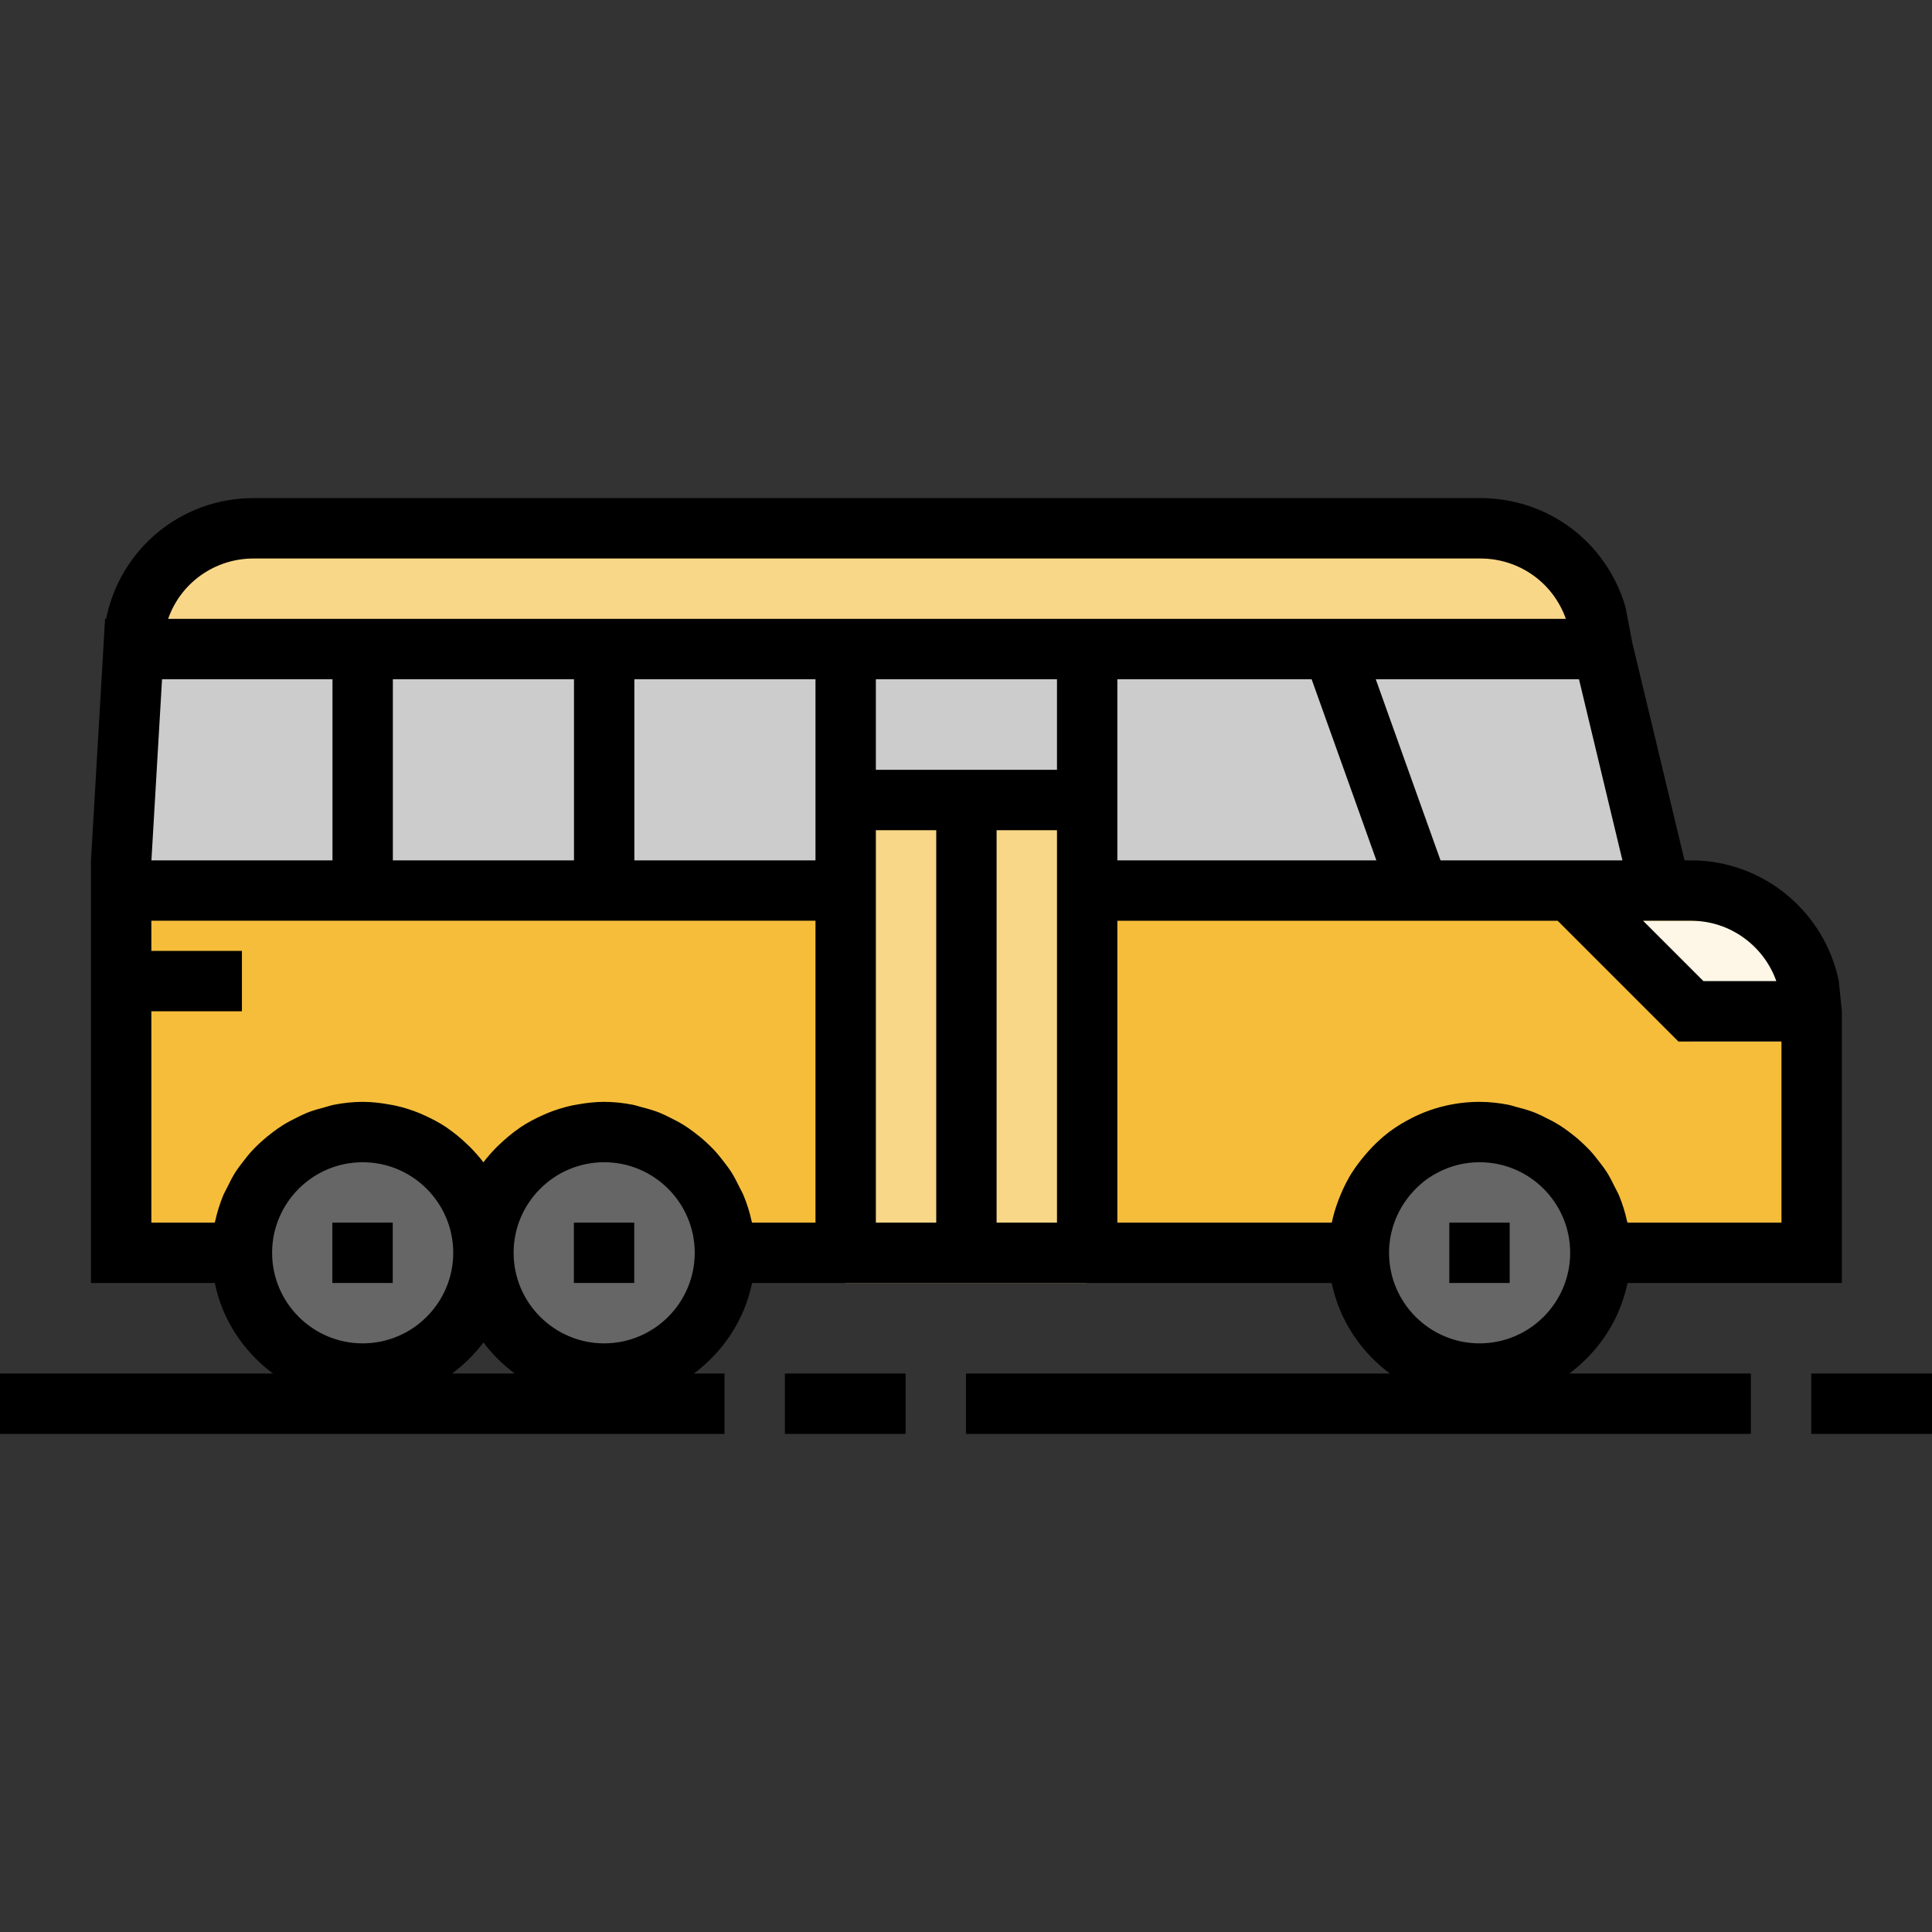 <?xml version="1.0" encoding="iso-8859-1"?>
<!-- Generator: Adobe Illustrator 19.0.0, SVG Export Plug-In . SVG Version: 6.00 Build 0)  -->
<svg version="1.1" id="Capa_1" xmlns="http://www.w3.org/2000/svg" xmlns:xlink="http://www.w3.org/1999/xlink" x="0px" y="0px"
	 viewBox="0 0 512 512" style="enable-background:new 0 0 512 512;" xml:space="preserve">
<rect x="0" y="0" width="512" height="512" fill="#333333" stroke="none"/>
<g>
	<circle style="fill:#666666;" cx="96" cy="332.004" r="32"/>
	<path style="fill:#666666;" d="M424,332.004c0,17.68-14.32,32-32,32s-32-14.32-32-32c0-9.6,4.24-18.16,10.88-24
		c1.92-1.76,4.08-3.2,6.4-4.4c4.4-2.32,9.44-3.6,14.72-3.6C409.68,300.004,424,314.324,424,332.004z"/>
	<circle style="fill:#666666;" cx="160" cy="332.004" r="32"/>
</g>
<path style="fill:#F5BD3A;" d="M448,236.004h-8l-15.36-64l-1.76-9.2c-4.08-13.52-16.56-22.8-30.72-22.8H67.12
	c-15.68,0-29.04,11.28-31.6,26.72l-0.24,5.28l-3.28,56c0,1.6,0,8,0,8v24v72h32c0-17.68,14.32-32,32-32s32,14.32,32,32
	c0-17.68,14.32-32,32-32s32,14.32,32,32h32h32h32h72c0-9.6,4.24-18.16,10.88-24c1.92-1.76,4.08-3.2,6.4-4.4
	c4.4-2.32,9.44-3.6,14.72-3.6c17.68,0,32,14.32,32,32h56v-64C480,250.324,465.68,236.004,448,236.004z"/>
<g>
	<path style="fill:#F9D789;" d="M422.88,170.804c-4.08-13.52-16.56-22.8-30.72-22.8H67.12c-15.68,0-29.04,11.28-31.6,26.72
		l-0.24,5.28h389.36L422.88,170.804z"/>
	<polygon style="fill:#F9D789;" points="224,244.004 224,340.004 256,340.004 288,340.004 288,244.004 288,220.004 256,220.004 
		224,220.004 	"/>
</g>
<path style="fill:#CCCCCC;" d="M160,236.004h64v-24h64v24h88h64l-15.36-64h-71.52H288h-64h-64H96H35.28l-3.28,56c0,1.6,0,8,0,8h64
	H160z"/>
<path style="fill:#FEF7E7;" d="M480,276.004h-32l-32-32h32C465.68,244.004,480,258.324,480,276.004z"/>
<rect x="88.08" y="324.004" width="16" height="16"/>
<rect x="384.08" y="324.004" width="16" height="16"/>
<rect x="152.08" y="324.004" width="16" height="16"/>
<path d="M192,364.004h-8.12c7.752-5.776,13.424-14.192,15.424-24h16.808h16h16h16h16h16h56.808c2,9.808,7.672,18.224,15.424,24H256
	v16h208v-16h-48.12c7.752-5.776,13.416-14.192,15.424-24h56.808v-64v-8l-0.808-8c-3.72-18.232-19.88-32-39.192-32h-1.696
	l-13.832-57.632l-1.728-9.072l-0.2-0.816c-5.152-17.04-20.568-28.488-38.384-28.488H67.232c-19.184,0-35.344,13.4-39.12,32h-0.264
	l-0.08,1.32c-0.008,0.032-0.016,0.064-0.024,0.096l-0.112,2.232l-3.52,60.36v16v96H56.92c2,9.808,7.672,18.224,15.424,24H0v16h192
	V364.004z M216.112,204.004v16v8h-48v-48h48V204.004z M248.112,324.004h-16v-80v-16v-8h16V324.004z M280.112,228.004v16v80h-16v-104
	h16V228.004z M280.112,204.004h-16h-16h-16v-24h48V204.004z M392.112,356.004c-13.232,0-24-10.768-24-24
	c0-6.864,2.976-13.432,8.296-18.112c1.288-1.176,2.848-2.248,4.72-3.208c3.32-1.752,7.12-2.68,10.984-2.68c13.232,0,24,10.768,24,24
	S405.344,356.004,392.112,356.004z M448.112,244.004c10.432,0,19.328,6.688,22.632,16h-19.32l-16-16H448.112z M444.8,276.012h27.312
	v47.992h-40.808c0-0.008-0.008-0.016-0.008-0.024c-0.032-0.144-0.096-0.28-0.128-0.424c-0.496-2.304-1.2-4.52-2.072-6.656
	c-0.312-0.768-0.736-1.472-1.096-2.216c-0.704-1.456-1.432-2.888-2.304-4.248c-0.512-0.792-1.096-1.528-1.664-2.28
	c-0.896-1.192-1.816-2.344-2.832-3.432c-0.672-0.712-1.368-1.376-2.088-2.04c-1.072-0.992-2.192-1.912-3.376-2.784
	c-0.784-0.584-1.568-1.144-2.4-1.664c-1.272-0.8-2.6-1.496-3.96-2.152c-0.848-0.408-1.672-0.84-2.552-1.192
	c-1.536-0.616-3.144-1.064-4.768-1.48c-0.792-0.208-1.544-0.48-2.36-0.64c-2.448-0.48-4.976-0.768-7.584-0.768
	c-6.464,0-12.832,1.56-18.384,4.496c-3.064,1.576-5.808,3.472-8.016,5.504c-1.472,1.296-2.8,2.72-4.048,4.2
	c-0.296,0.344-0.584,0.696-0.864,1.048c-1.192,1.504-2.296,3.056-3.256,4.704c-0.072,0.12-0.12,0.24-0.184,0.36
	c-0.888,1.56-1.64,3.176-2.304,4.84c-0.168,0.416-0.336,0.832-0.496,1.256c-0.648,1.768-1.192,3.576-1.584,5.424
	c-0.016,0.064-0.04,0.12-0.048,0.176h-56.816v-80h74.368h16.992H412.8L444.8,276.012z M296.112,228.004v-8v-16v-24h51.48l8.584,24
	l8.576,24H296.112z M429.96,228.004h-10.536H396.8h-15.048l-8.584-24l-8.576-24h53.856L429.96,228.004z M67.232,148.004h325.04
	c10.312,0,19.288,6.384,22.704,16h-56.112h-16.992h-45.76h-16h-48h-16h-48h-16h-48h-16H44.56
	C47.864,154.524,56.832,148.004,67.232,148.004z M152.112,180.004v48h-48v-48H152.112z M42.944,180.004h45.168v48H40.128
	L42.944,180.004z M67.008,304.724c-1.016,1.08-1.936,2.24-2.832,3.432c-0.568,0.752-1.152,1.488-1.664,2.28
	c-0.872,1.352-1.6,2.784-2.304,4.248c-0.36,0.744-0.784,1.448-1.096,2.216c-0.872,2.136-1.576,4.36-2.072,6.656
	c-0.032,0.144-0.096,0.28-0.128,0.424c0,0.008-0.008,0.016-0.008,0.024H40.112v-56h24v-16h-24v-8h48h16h48h16h48v80h-16.808
	c0-0.008-0.008-0.016-0.008-0.024c-0.032-0.144-0.096-0.28-0.128-0.424c-0.496-2.304-1.2-4.52-2.072-6.656
	c-0.312-0.768-0.736-1.472-1.096-2.216c-0.704-1.456-1.432-2.888-2.304-4.248c-0.512-0.792-1.096-1.528-1.664-2.28
	c-0.896-1.192-1.816-2.344-2.832-3.432c-0.672-0.712-1.368-1.376-2.088-2.04c-1.072-0.992-2.192-1.912-3.376-2.784
	c-0.784-0.584-1.568-1.144-2.4-1.664c-1.272-0.8-2.6-1.496-3.96-2.152c-0.848-0.408-1.672-0.84-2.552-1.192
	c-1.536-0.616-3.144-1.064-4.768-1.48c-0.792-0.208-1.544-0.48-2.36-0.64c-2.448-0.48-4.976-0.768-7.584-0.768
	c-2.496,0-4.912,0.296-7.288,0.736c-0.416,0.08-0.832,0.136-1.24,0.224c-2.24,0.488-4.408,1.168-6.496,2.016
	c-0.408,0.168-0.8,0.352-1.208,0.536c-2.104,0.936-4.136,2-6.024,3.272c-0.128,0.08-0.232,0.184-0.36,0.272
	c-1.824,1.256-3.52,2.688-5.112,4.216c-0.264,0.256-0.536,0.488-0.792,0.752c-1.24,1.264-2.424,2.584-3.488,4
	c-1.064-1.416-2.248-2.736-3.488-4c-0.256-0.256-0.528-0.496-0.792-0.752c-1.592-1.536-3.288-2.96-5.112-4.216
	c-0.12-0.088-0.232-0.184-0.36-0.272c-1.896-1.272-3.92-2.336-6.024-3.272c-0.4-0.184-0.8-0.368-1.208-0.536
	c-2.088-0.848-4.248-1.528-6.496-2.016c-0.408-0.088-0.832-0.152-1.24-0.224c-2.36-0.44-4.776-0.736-7.272-0.736
	c-2.608,0-5.136,0.288-7.6,0.768c-0.808,0.16-1.568,0.432-2.36,0.64c-1.624,0.424-3.232,0.872-4.768,1.48
	c-0.88,0.352-1.704,0.784-2.552,1.192c-1.36,0.656-2.688,1.352-3.96,2.152c-0.832,0.52-1.616,1.088-2.4,1.664
	c-1.176,0.872-2.296,1.792-3.376,2.784C68.376,303.348,67.68,304.012,67.008,304.724z M96.112,356.004c-13.232,0-24-10.768-24-24
	s10.768-24,24-24s24,10.768,24,24S109.344,356.004,96.112,356.004z M119.816,364.004c3.136-2.352,5.952-5.104,8.296-8.248
	c2.344,3.144,5.16,5.896,8.296,8.248H119.816z M160.112,356.004c-13.232,0-24-10.768-24-24s10.768-24,24-24s24,10.768,24,24
	S173.344,356.004,160.112,356.004z"/>
<rect x="208" y="364.004" width="32" height="16"/>
<rect x="480" y="364.004" width="32" height="16"/>
<g>
</g>
<g>
</g>
<g>
</g>
<g>
</g>
<g>
</g>
<g>
</g>
<g>
</g>
<g>
</g>
<g>
</g>
<g>
</g>
<g>
</g>
<g>
</g>
<g>
</g>
<g>
</g>
<g>
</g>
</svg>

